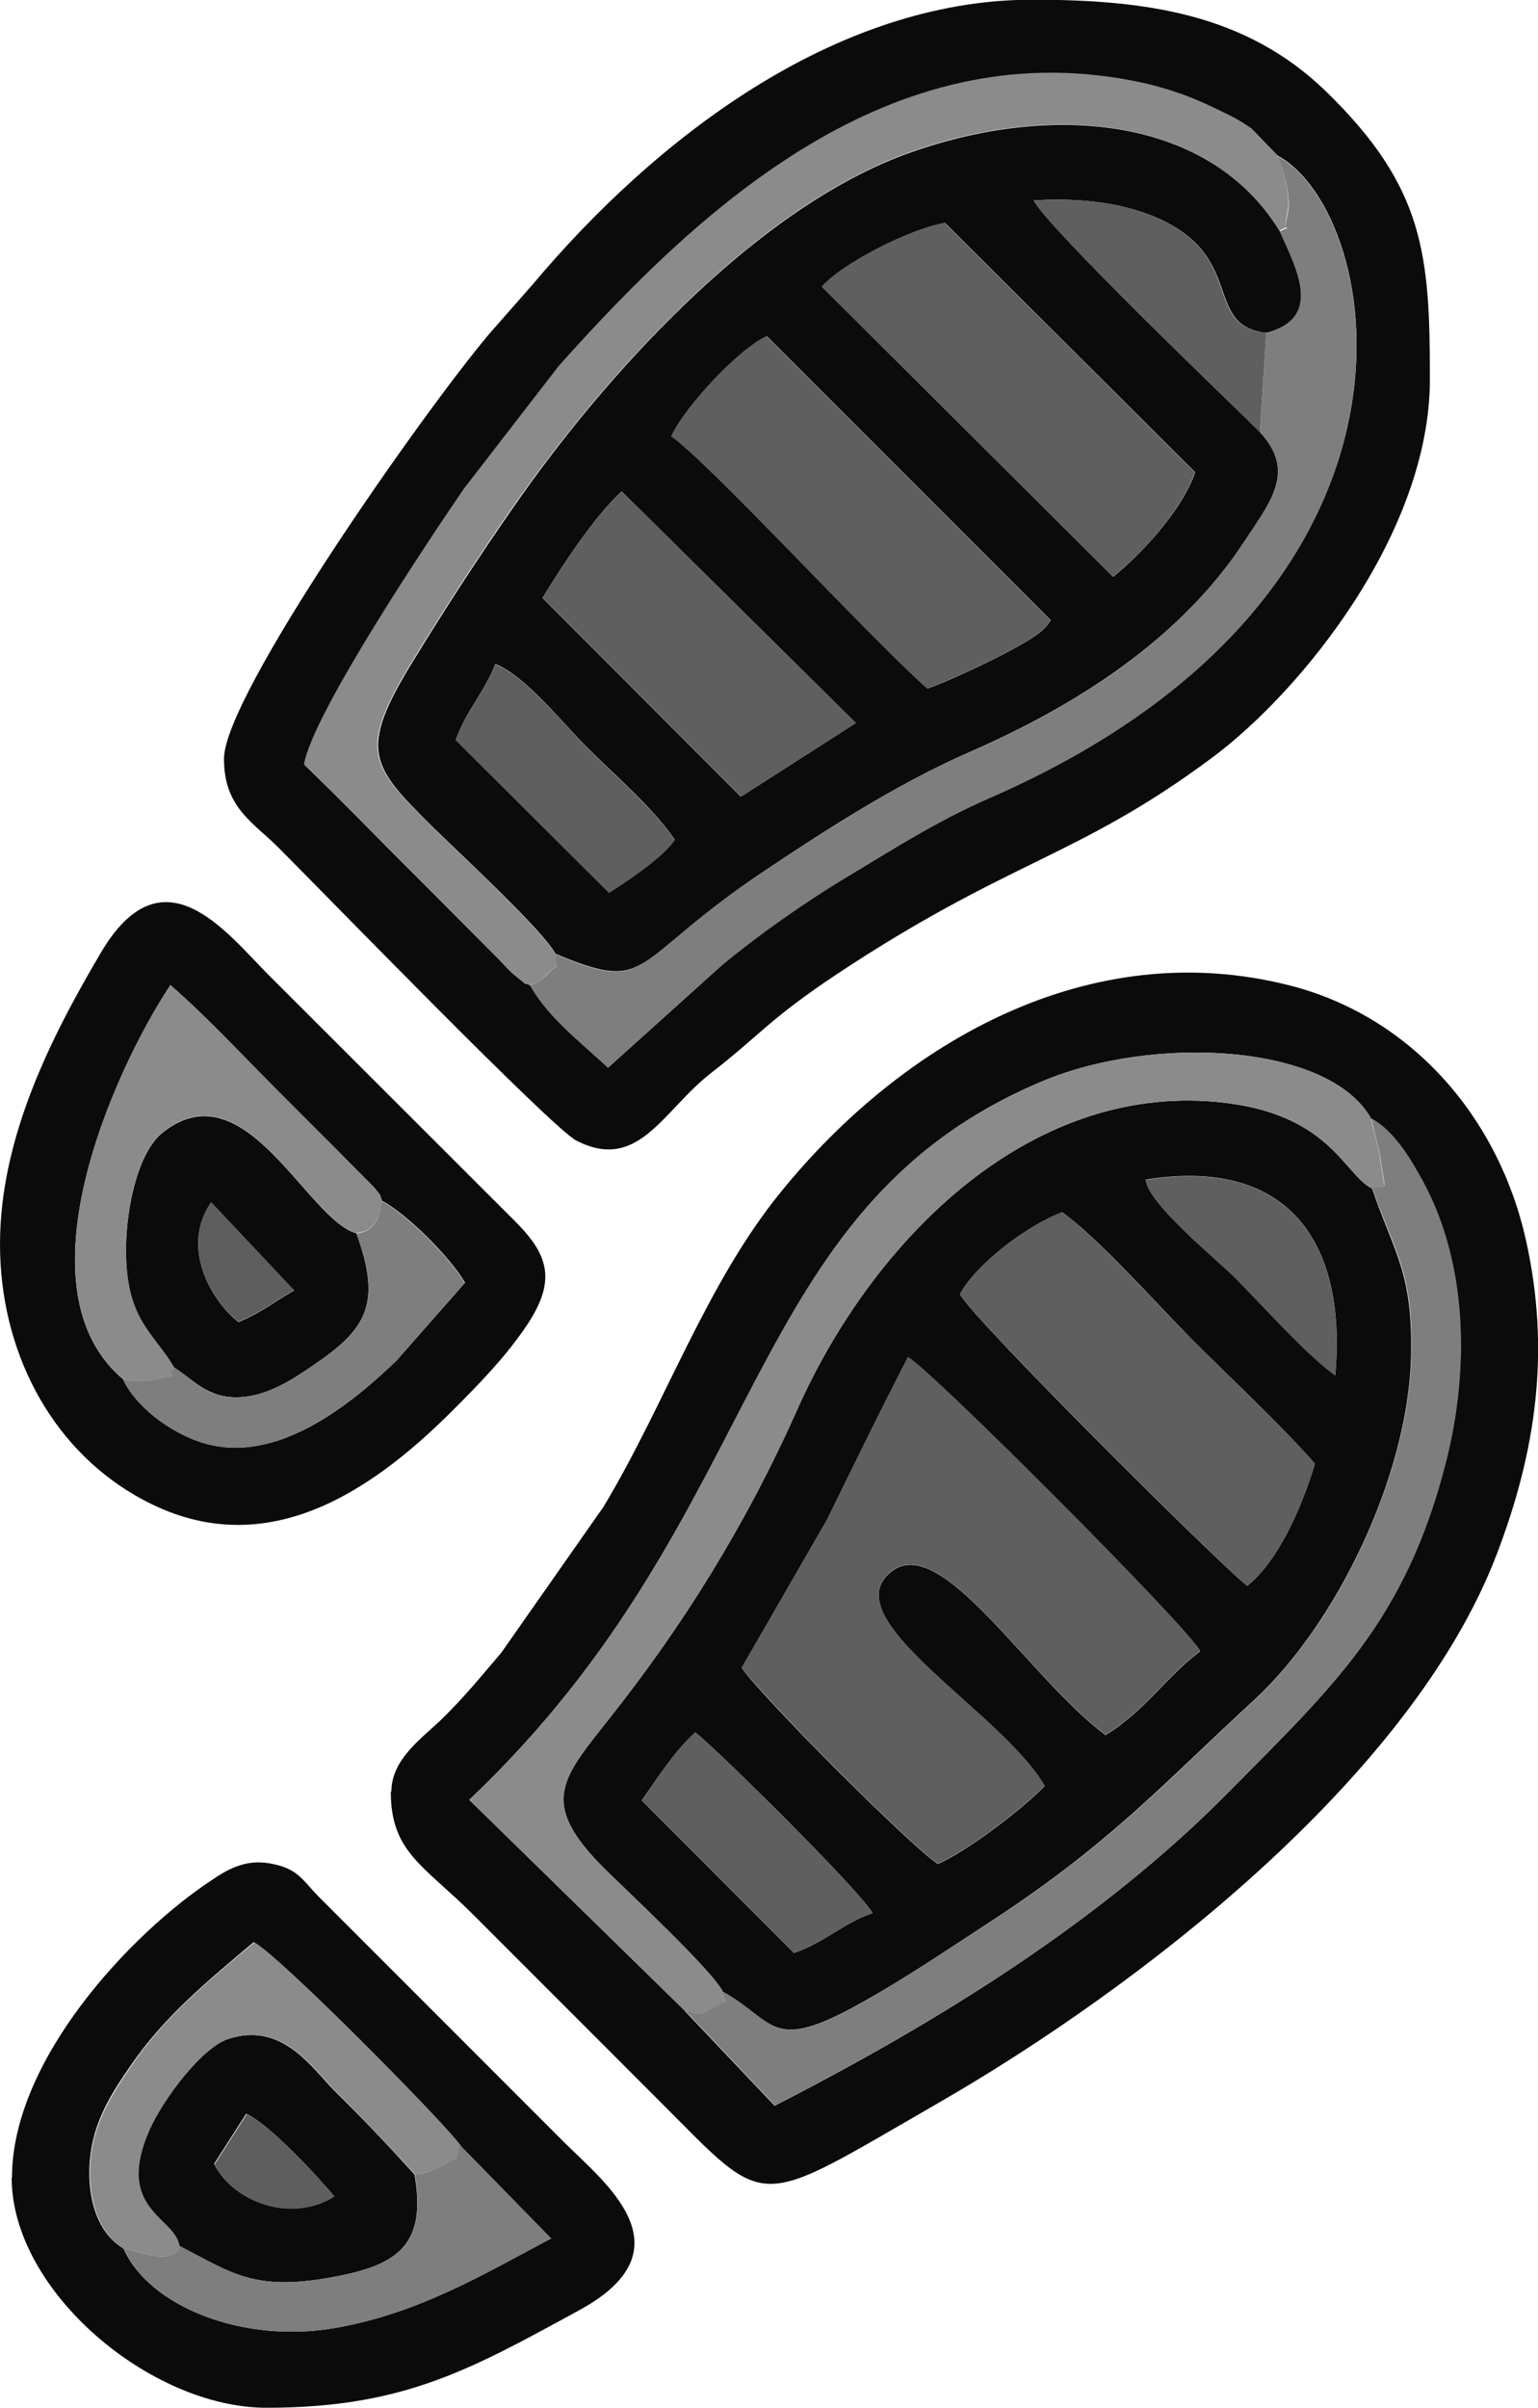 <?xml version="1.0" encoding="UTF-8"?>
<!DOCTYPE svg PUBLIC "-//W3C//DTD SVG 1.1//EN" "http://www.w3.org/Graphics/SVG/1.1/DTD/svg11.dtd">
<!-- Creator: CorelDRAW 2020 (64-Bit) -->
<svg xmlns="http://www.w3.org/2000/svg" xml:space="preserve" width="111.154mm" height="173.918mm" version="1.1" style="shape-rendering:geometricPrecision; text-rendering:geometricPrecision; image-rendering:optimizeQuality; fill-rule:evenodd; clip-rule:evenodd"
viewBox="0 0 51.36 80.36"
 xmlns:xlink="http://www.w3.org/1999/xlink"
 xmlns:xodm="http://www.corel.com/coreldraw/odm/2003">
 <defs>
  <style type="text/css">
   <![CDATA[
    .fil0 {fill:#0B0B0B}
    .fil4 {fill:#5E5E5E}
    .fil1 {fill:#5F5F5F}
    .fil3 {fill:#7E7E7E}
    .fil2 {fill:#8B8B8B}
   ]]>
  </style>
 </defs>
 <g id="Capa_x0020_1">
  <g id="_1752088588832">
   <path class="fil0" d="M15.22 24.7c0.34,-0.98 0.99,-1.64 1.32,-2.54 1.04,0.42 2.26,1.99 3.1,2.82 0.88,0.88 2.16,1.97 2.89,3.04 -0.31,0.54 -1.72,1.48 -2.19,1.77l-5.12 -5.1zm2.9 -4.75c0.69,-1.13 1.72,-2.7 2.64,-3.55l7.82 7.73 -3.84 2.46 -6.62 -6.63zm7.48 -8.74l9.49 9.49c-0.19,0.25 -0.07,0.13 -0.31,0.36 -0.58,0.52 -3.14,1.7 -3.81,1.92 -1.98,-1.76 -7.27,-7.53 -8.55,-8.42 0.47,-1.01 2.27,-2.93 3.19,-3.34zm1.85 -1.64c0.62,-0.74 2.91,-1.93 4.11,-2.13l8.35 8.32c-0.45,1.33 -1.93,2.85 -2.74,3.49l-9.71 -9.67zm-8.91 22.26c3.26,1.37 2.43,0.28 7,-2.77 1.99,-1.33 4.39,-2.89 6.84,-3.96 3.65,-1.59 7.07,-3.82 9.17,-7.02 0.86,-1.31 1.75,-2.35 0.53,-3.66 -1.19,-1.16 -7.06,-6.79 -7.56,-7.73 1.89,-0.13 3.8,0.19 5.03,1.1 1.77,1.31 0.87,3.12 2.75,3.32 1.84,-0.5 1.07,-2.03 0.44,-3.4 -2.31,-3.76 -7.47,-4.33 -12.31,-2.63 -5.26,1.84 -10.4,7.68 -13.28,11.84 -1.15,1.65 -2.2,3.26 -3.36,5.15 -1.84,2.99 -1.39,3.49 0.61,5.48 0.89,0.88 3.74,3.5 4.15,4.29z"/>
   <path class="fil0" d="M21.43 60.09c0.56,-0.8 1.11,-1.66 1.79,-2.27 0.73,0.57 5.44,5.22 5.92,6.03 -0.94,0.31 -1.63,1 -2.63,1.33l-5.08 -5.09zm13.46 -0.49c-0.69,0.74 -2.6,2.19 -3.57,2.61 -0.87,-0.55 -5.98,-5.67 -6.55,-6.55l2.85 -4.94c0.87,-1.78 1.8,-3.68 2.7,-5.42 0.71,0.36 9.36,9.02 9.76,9.81 -1.11,0.83 -1.83,1.98 -3.16,2.8 -2.57,-1.91 -5.48,-6.77 -7.15,-5.46 -2.01,1.57 3.68,4.68 5.12,7.16zm-2.83 -16.4c0.45,-0.91 2.14,-2.26 3.41,-2.74 1.19,0.84 3.17,3.07 4.32,4.23 1.38,1.38 2.87,2.75 4.12,4.16 -0.45,1.5 -1.23,3.25 -2.26,4.08 -1.08,-0.87 -9.17,-8.92 -9.59,-9.73zm12.53 2.7c-0.92,-0.64 -2.45,-2.36 -3.36,-3.27 -0.57,-0.57 -2.9,-2.46 -2.97,-3.26 4.68,-0.75 6.73,1.99 6.33,6.52zm-20.46 20.57c1.78,0.98 1.57,2.1 4.66,0.36 1.52,-0.85 2.8,-1.73 4.08,-2.56 4.16,-2.69 5.86,-4.63 9.04,-7.56 2.69,-2.49 5.11,-7.4 5.21,-11.43 0.07,-2.82 -0.57,-3.47 -1.3,-5.61 -0.95,-0.47 -1.4,-2.53 -5.16,-2.89 -6.4,-0.61 -11.56,4.71 -14.03,10.25 -1.76,3.95 -3.87,7.27 -6.19,10.21 -1.67,2.12 -2.51,2.9 -0.22,5.16 0.73,0.72 3.62,3.42 3.92,4.08z"/>
   <path class="fil0" d="M22.89 67.13l-7.22 -7.06c10.13,-9.6 8.96,-19.7 19.13,-23.98 3.73,-1.57 9.6,-1.26 10.99,1.25 0.76,0.41 1.31,1.34 1.73,2.11 1.5,2.78 1.53,6.3 0.77,9.31 -1.35,5.36 -3.83,7.57 -7.24,11.03 -4.25,4.31 -9.68,7.67 -15.18,10.49l-2.99 -3.15zm-9.84 -7.33c0,2.03 1.11,2.46 2.75,4.1l6.23 6.23c3.69,3.69 3.08,3.64 9.3,0.06 6.62,-3.81 15.79,-10.83 18.65,-18.31 1.32,-3.45 1.8,-6.79 0.98,-10.48 -0.91,-4.09 -3.81,-7.47 -7.89,-8.51 -6.66,-1.7 -12.91,1.86 -17,6.9 -2.49,3.06 -3.84,7.04 -5.91,10.49l-3.42 4.88c-0.69,0.81 -1.21,1.45 -1.96,2.19 -0.63,0.62 -1.71,1.34 -1.71,2.44z"/>
   <path class="fil0" d="M17.7 32.88c-0.31,-0.14 0.03,0.1 -0.46,-0.29 -0.2,-0.16 -0.33,-0.31 -0.52,-0.51l-2.8 -2.81c-1.3,-1.29 -2.42,-2.46 -3.75,-3.74 0.3,-1.74 4.36,-7.77 5.34,-9.2l3.17 -4.1c4.83,-5.41 11.05,-11.06 19.1,-9.53 1.05,0.2 1.93,0.5 2.81,0.93 0.49,0.24 0.75,0.35 1.21,0.67l0.86 0.89c3.58,1.95 5.93,14.65 -9.59,21.43 -1.73,0.75 -3.23,1.71 -4.68,2.58 -1.54,0.92 -3,1.95 -4.27,3l-3.81 3.43c-0.87,-0.82 -2.01,-1.68 -2.6,-2.75zm-10.22 -7.55c0,1.62 0.97,2.11 1.82,2.96 1.5,1.5 9.14,9.37 9.95,9.78 2.08,1.06 2.88,-1.01 4.51,-2.27 1.59,-1.23 1.93,-1.79 4.19,-3.29 5.78,-3.83 8.03,-3.88 12.51,-7.21 3.01,-2.23 7.29,-7.53 7.29,-12.64 0,-4.17 -0.18,-6.41 -3.47,-9.61 -2.69,-2.61 -6.06,-3.06 -9.81,-3.06 -6.61,0 -12.62,4.67 -16.67,9.49l-1.46 1.66c-2.26,2.68 -8.86,12.09 -8.86,14.18z"/>
   <path class="fil0" d="M12.76 40.08c0.86,0.46 2.28,1.89 2.77,2.73l-2.29 2.6c-1.5,1.44 -3.97,3.47 -6.4,2.76 -1.21,-0.35 -2.34,-1.31 -2.72,-2.13 -3.59,-3 -0.35,-10.26 1.57,-13.16 1.22,1.06 2.39,2.33 3.58,3.52 0.67,0.67 1.19,1.2 1.87,1.87l1.34 1.35c0.3,0.37 0.16,0.17 0.28,0.46zm-12.76 1.44c0,3.55 1.67,6.73 4.5,8.38 4.1,2.4 7.73,0.06 10.61,-2.82 0.9,-0.9 1.81,-1.83 2.51,-2.89 1.02,-1.55 0.64,-2.4 -0.54,-3.55l-8.1 -8.09c-1.42,-1.42 -3.54,-4.28 -5.62,-0.74 -1.67,2.83 -3.36,6.18 -3.36,9.72z"/>
   <path class="fil0" d="M15.36 71.6l3.04 3.11c-2.18,1.15 -4.36,2.48 -7.17,2.98 -3.12,0.56 -6.27,-0.73 -7.1,-2.64 -1.04,-0.62 -1.26,-2.06 -1.1,-3.2 0.16,-1.19 0.79,-2.12 1.32,-2.89 1.14,-1.67 2.58,-2.84 4.12,-4.14 0.76,0.37 6.24,5.89 6.89,6.77zm-14.97 1.08c0,3.79 4.64,7.68 8.51,7.68 4.58,0 6.82,-1.28 10.45,-3.26 3.78,-2.06 0.76,-4.32 -0.53,-5.62l-8.2 -8.2c-0.55,-0.57 -0.69,-0.93 -1.62,-1.09 -0.79,-0.14 -1.39,0.19 -1.93,0.56 -2.69,1.77 -6.67,5.99 -6.67,9.93z"/>
   <path class="fil1" d="M34.89 59.6c-1.44,-2.48 -7.13,-5.59 -5.12,-7.16 1.67,-1.3 4.59,3.56 7.15,5.46 1.33,-0.82 2.05,-1.97 3.16,-2.8 -0.4,-0.79 -9.06,-9.46 -9.76,-9.81 -0.9,1.74 -1.83,3.64 -2.7,5.42l-2.85 4.94c0.58,0.88 5.68,6 6.55,6.55 0.97,-0.42 2.88,-1.87 3.57,-2.61z"/>
   <path class="fil2" d="M17.7 32.88c0.31,-0.13 0.34,-0.13 0.54,-0.34 0.5,-0.51 0.33,-0.07 0.29,-0.71 -0.41,-0.78 -3.26,-3.41 -4.15,-4.29 -2.01,-1.99 -2.45,-2.48 -0.61,-5.48 1.16,-1.89 2.21,-3.5 3.36,-5.15 2.89,-4.15 8.02,-9.99 13.28,-11.84 4.84,-1.7 10,-1.13 12.31,2.63 0.55,-0.31 0.1,0.2 0.25,-0.49 0.06,-0.27 0.06,-0.48 0.03,-0.77 -0.05,-0.48 -0.2,-0.83 -0.36,-1.27l-0.86 -0.89c-0.46,-0.32 -0.71,-0.43 -1.21,-0.67 -0.88,-0.43 -1.76,-0.73 -2.81,-0.93 -8.04,-1.53 -14.27,4.12 -19.1,9.53l-3.17 4.1c-0.98,1.43 -5.04,7.46 -5.34,9.2 1.33,1.28 2.45,2.44 3.75,3.74l2.8 2.81c0.19,0.19 0.32,0.34 0.52,0.51 0.49,0.4 0.15,0.16 0.46,0.29z"/>
   <path class="fil2" d="M22.89 67.13c0.45,0.12 0.44,0.19 0.9,-0.09 0.74,-0.47 0.35,0.05 0.35,-0.56 -0.29,-0.66 -3.19,-3.36 -3.92,-4.08 -2.29,-2.27 -1.45,-3.04 0.22,-5.16 2.31,-2.94 4.43,-6.25 6.19,-10.21 2.47,-5.54 7.63,-10.86 14.03,-10.25 3.76,0.36 4.22,2.43 5.16,2.89 0.52,-0.14 0.45,0.27 0.27,-0.99 -0.06,-0.45 -0.21,-0.85 -0.3,-1.34 -1.39,-2.51 -7.26,-2.82 -10.99,-1.25 -10.18,4.28 -9,14.38 -19.13,23.98l7.22 7.06z"/>
   <path class="fil3" d="M42.73 7.72c0.63,1.37 1.4,2.9 -0.44,3.4l-0.22 3.31c1.23,1.31 0.33,2.35 -0.53,3.66 -2.1,3.2 -5.51,5.43 -9.17,7.02 -2.45,1.06 -4.84,2.63 -6.84,3.96 -4.58,3.05 -3.74,4.14 -7,2.77 0.04,0.64 0.21,0.19 -0.29,0.71 -0.2,0.2 -0.24,0.2 -0.54,0.34 0.59,1.07 1.73,1.93 2.6,2.75l3.81 -3.43c1.27,-1.04 2.73,-2.07 4.27,-3 1.45,-0.87 2.95,-1.83 4.68,-2.58 15.53,-6.77 13.18,-19.48 9.59,-21.43 0.17,0.45 0.31,0.8 0.36,1.27 0.03,0.29 0.04,0.49 -0.03,0.77 -0.16,0.69 0.29,0.18 -0.25,0.49z"/>
   <path class="fil3" d="M45.83 39.67c0.74,2.13 1.38,2.78 1.3,5.61 -0.1,4.03 -2.52,8.94 -5.21,11.43 -3.17,2.93 -4.88,4.87 -9.04,7.56 -1.29,0.83 -2.57,1.71 -4.08,2.56 -3.09,1.74 -2.88,0.63 -4.66,-0.36 0,0.61 0.39,0.1 -0.35,0.56 -0.45,0.28 -0.45,0.21 -0.9,0.09l2.99 3.15c5.5,-2.82 10.93,-6.18 15.18,-10.49 3.41,-3.46 5.89,-5.66 7.24,-11.03 0.76,-3.01 0.73,-6.53 -0.77,-9.31 -0.42,-0.77 -0.97,-1.7 -1.73,-2.11 0.09,0.49 0.23,0.89 0.3,1.34 0.18,1.25 0.25,0.84 -0.27,0.99z"/>
   <path class="fil1" d="M32.06 43.2c0.42,0.8 8.51,8.85 9.59,9.73 1.03,-0.83 1.81,-2.58 2.26,-4.08 -1.25,-1.41 -2.73,-2.77 -4.12,-4.16 -1.15,-1.15 -3.14,-3.39 -4.32,-4.23 -1.27,0.48 -2.96,1.82 -3.41,2.74z"/>
   <path class="fil1" d="M25.6 11.22c-0.92,0.42 -2.72,2.33 -3.19,3.34 1.27,0.89 6.57,6.66 8.55,8.42 0.68,-0.23 3.24,-1.4 3.81,-1.92 0.24,-0.22 0.13,-0.11 0.31,-0.36l-9.49 -9.49z"/>
   <path class="fil1" d="M37.16 19.25c0.82,-0.64 2.29,-2.16 2.74,-3.49l-8.35 -8.32c-1.2,0.2 -3.49,1.39 -4.11,2.13l9.71 9.67z"/>
   <path class="fil0" d="M7.96 44.12c-0.89,-0.69 -1.95,-2.48 -0.91,-3.99l2.77 2.94c-0.66,0.37 -0.99,0.68 -1.86,1.06zm-2.15 1.52c0.63,0.38 1.11,1.06 2.24,0.99 0.95,-0.06 1.79,-0.64 2.42,-1.07 1.77,-1.2 2.29,-2.04 1.43,-4.4 -1.66,-0.46 -3.72,-5.57 -6.48,-3.35 -0.84,0.68 -1.25,2.65 -1.21,4.12 0.05,2.15 0.91,2.54 1.61,3.72z"/>
   <path class="fil0" d="M8.23 70.55c0.79,0.37 2.39,2.1 2.93,2.75 -1.38,0.89 -3.34,0.24 -4.01,-1.08l1.07 -1.67zm-2.24 4.41c1.72,0.88 2.45,1.51 5.01,1.06 2.13,-0.38 3.29,-0.97 2.84,-3.45 -1.02,-1.12 -1.66,-1.79 -2.67,-2.79 -0.75,-0.75 -1.75,-2.34 -3.58,-1.72 -0.85,0.29 -2.14,1.96 -2.6,3 -1.2,2.68 0.84,2.92 0.99,3.9z"/>
   <path class="fil1" d="M24.74 26.59l3.84 -2.46 -7.82 -7.73c-0.92,0.85 -1.95,2.42 -2.64,3.55l6.62 6.63z"/>
   <path class="fil2" d="M4.12 46.05c0.34,0.02 0.68,0.07 1.02,-0 1.17,-0.26 0.31,-0 0.68,-0.41 -0.7,-1.17 -1.55,-1.57 -1.61,-3.72 -0.04,-1.48 0.37,-3.44 1.21,-4.12 2.76,-2.22 4.82,2.89 6.48,3.35 0.6,-0.06 0.77,-0.45 0.86,-1.08 -0.11,-0.29 0.02,-0.09 -0.28,-0.46l-1.34 -1.35c-0.67,-0.67 -1.19,-1.19 -1.87,-1.87 -1.19,-1.19 -2.36,-2.46 -3.58,-3.52 -1.92,2.9 -5.16,10.16 -1.57,13.16z"/>
   <path class="fil2" d="M4.14 75.05c0.67,0.16 1.65,0.53 1.86,-0.09 -0.16,-0.98 -2.19,-1.22 -0.99,-3.9 0.47,-1.04 1.75,-2.72 2.6,-3 1.83,-0.62 2.83,0.97 3.58,1.72 1,1 1.64,1.67 2.67,2.79 0.37,-0.06 0.63,-0.13 0.89,-0.27 0.9,-0.52 0.35,-0.06 0.63,-0.7 -0.65,-0.88 -6.13,-6.41 -6.89,-6.77 -1.54,1.29 -2.98,2.46 -4.12,4.14 -0.52,0.77 -1.16,1.7 -1.32,2.89 -0.16,1.14 0.07,2.58 1.1,3.2z"/>
   <path class="fil3" d="M13.85 72.57c0.44,2.48 -0.71,3.07 -2.84,3.45 -2.55,0.45 -3.29,-0.18 -5.01,-1.06 -0.21,0.62 -1.19,0.25 -1.86,0.09 0.82,1.92 3.98,3.2 7.1,2.64 2.81,-0.5 4.99,-1.83 7.17,-2.98l-3.04 -3.11c-0.28,0.64 0.27,0.18 -0.63,0.7 -0.25,0.14 -0.51,0.22 -0.89,0.27z"/>
   <path class="fil3" d="M11.9 41.16c0.87,2.37 0.34,3.2 -1.43,4.4 -0.63,0.43 -1.47,1 -2.42,1.07 -1.13,0.08 -1.61,-0.6 -2.24,-0.99 -0.37,0.41 0.5,0.15 -0.68,0.41 -0.34,0.07 -0.68,0.02 -1.02,0 0.37,0.82 1.5,1.77 2.72,2.13 2.43,0.7 4.9,-1.33 6.4,-2.76l2.29 -2.6c-0.49,-0.84 -1.91,-2.27 -2.77,-2.73 -0.08,0.63 -0.26,1.01 -0.86,1.08z"/>
   <path class="fil1" d="M20.34 29.8c0.47,-0.29 1.88,-1.23 2.19,-1.77 -0.73,-1.07 -2.01,-2.16 -2.89,-3.04 -0.84,-0.84 -2.06,-2.4 -3.1,-2.82 -0.33,0.9 -0.99,1.56 -1.32,2.54l5.12 5.1z"/>
   <path class="fil1" d="M26.51 65.18c1,-0.33 1.69,-1.02 2.63,-1.33 -0.48,-0.81 -5.19,-5.46 -5.92,-6.03 -0.68,0.61 -1.23,1.47 -1.79,2.27l5.08 5.09z"/>
   <path class="fil1" d="M42.07 14.42l0.22 -3.31c-1.89,-0.2 -0.98,-2.01 -2.75,-3.32 -1.24,-0.92 -3.14,-1.23 -5.03,-1.1 0.51,0.94 6.37,6.56 7.56,7.73z"/>
   <path class="fil1" d="M44.59 45.9c0.4,-4.53 -1.65,-7.28 -6.33,-6.52 0.07,0.79 2.39,2.68 2.97,3.26 0.91,0.91 2.44,2.63 3.36,3.27z"/>
   <path class="fil4" d="M7.16 72.23c0.67,1.32 2.63,1.97 4.01,1.08 -0.54,-0.65 -2.14,-2.38 -2.93,-2.75l-1.07 1.67z"/>
   <path class="fil4" d="M7.96 44.12c0.87,-0.38 1.2,-0.69 1.86,-1.06l-2.77 -2.94c-1.04,1.51 0.01,3.3 0.91,3.99z"/>
  </g>
 </g>
</svg>
